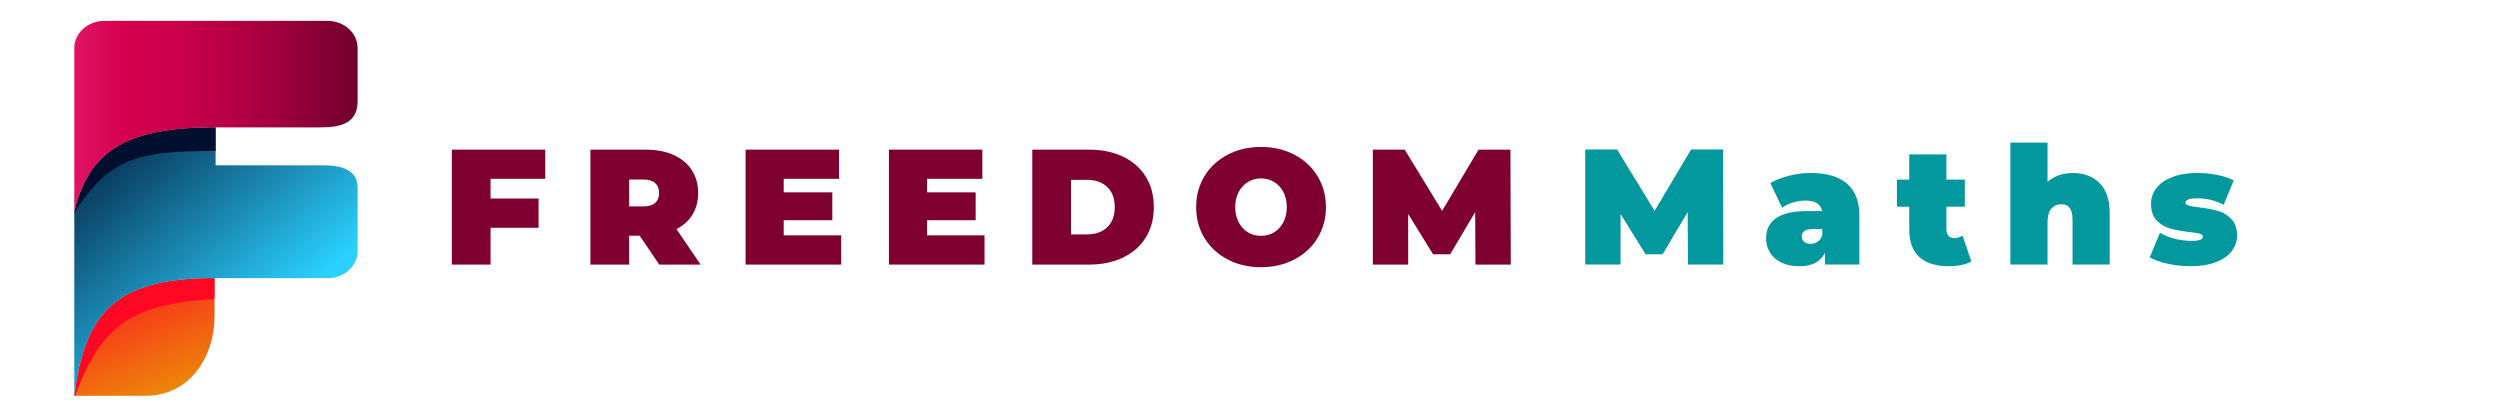 <svg xmlns="http://www.w3.org/2000/svg" xmlns:xlink="http://www.w3.org/1999/xlink" width="450" viewBox="0 0 450 75" height="75" version="1.0"><defs><clipPath id="a"><path d="M 13.371 50 L 39 50 L 39 71.25 L 13.371 71.25 Z M 13.371 50"/></clipPath><clipPath id="b"><path d="M 38.613 50.066 L 38.613 57.035 C 38.613 63.805 34.48 71.242 26.211 71.242 L 13.371 71.242 C 15.289 56.43 20.531 50.066 38.613 50.066 Z M 38.613 50.066" clip-rule="evenodd"/></clipPath><clipPath id="d"><path d="M 13.371 50 L 39 50 L 39 71.25 L 13.371 71.25 Z M 13.371 50"/></clipPath><clipPath id="e"><path d="M 38.613 50.066 L 38.613 53.797 C 24.391 54.734 18.34 57.949 13.547 71.242 L 13.371 71.242 C 15.289 56.43 20.531 50.066 38.613 50.066 Z M 38.613 50.066" clip-rule="evenodd"/></clipPath><clipPath id="f"><path d="M 13.371 22 L 64.371 22 L 64.371 71.25 L 13.371 71.25 Z M 13.371 22"/></clipPath><clipPath id="g"><path d="M 38.809 22.926 L 38.809 29.754 L 58.074 29.754 C 61.27 29.754 64.371 30.426 64.371 33.82 L 64.371 45.191 C 64.371 47.871 61.961 50.062 58.98 50.062 L 38.613 50.062 C 20.531 50.062 15.289 56.43 13.371 71.238 L 13.371 38.16 C 15.953 27.168 22.719 22.926 38.809 22.926 Z M 21.98 34.586 C 22.793 33.848 24.145 33.848 24.957 34.586 L 26.879 36.348 L 28.82 34.586 C 29.023 34.406 29.254 34.27 29.508 34.176 C 29.762 34.078 30.023 34.031 30.297 34.031 C 30.566 34.031 30.832 34.078 31.086 34.176 C 31.34 34.27 31.566 34.406 31.773 34.586 C 31.973 34.754 32.125 34.957 32.234 35.191 C 32.344 35.426 32.398 35.676 32.398 35.938 C 32.398 36.195 32.344 36.445 32.234 36.68 C 32.125 36.918 31.973 37.117 31.773 37.289 L 29.855 39.031 L 31.281 40.348 L 31.773 40.793 C 31.973 40.961 32.125 41.16 32.234 41.395 C 32.344 41.629 32.398 41.875 32.398 42.133 C 32.398 42.395 32.344 42.641 32.234 42.875 C 32.125 43.109 31.973 43.309 31.773 43.477 C 31.57 43.66 31.344 43.801 31.09 43.898 C 30.832 43.996 30.57 44.047 30.297 44.047 C 30.023 44.047 29.762 43.996 29.504 43.898 C 29.25 43.801 29.023 43.66 28.82 43.477 L 27.762 42.516 L 26.879 41.734 L 24.961 43.477 C 24.758 43.656 24.527 43.801 24.27 43.898 C 24.016 43.996 23.75 44.043 23.473 44.043 C 23.199 44.043 22.934 43.996 22.676 43.898 C 22.422 43.801 22.191 43.656 21.984 43.477 C 21.793 43.305 21.641 43.105 21.535 42.871 C 21.426 42.637 21.375 42.391 21.375 42.133 C 21.375 41.879 21.426 41.633 21.535 41.398 C 21.641 41.164 21.793 40.965 21.984 40.793 L 23.93 39.031 L 21.98 37.289 C 21.789 37.117 21.637 36.914 21.531 36.676 C 21.426 36.441 21.371 36.195 21.371 35.938 C 21.371 35.676 21.426 35.43 21.531 35.195 C 21.637 34.961 21.789 34.754 21.98 34.586 Z M 57.777 41.801 C 57.777 42.848 56.836 43.699 55.688 43.699 L 46.016 43.699 C 44.887 43.699 43.93 42.848 43.93 41.801 C 43.93 40.75 44.887 39.902 46.016 39.902 L 55.688 39.902 C 56.844 39.902 57.773 40.75 57.773 41.801 Z M 57.777 36.684 C 57.777 37.734 56.836 38.582 55.688 38.582 L 46.016 38.582 C 44.887 38.582 43.93 37.734 43.93 36.684 C 43.93 35.656 44.887 34.805 46.016 34.805 L 55.688 34.805 C 56.844 34.805 57.773 35.652 57.773 36.684 Z M 57.777 36.684" clip-rule="evenodd"/></clipPath><clipPath id="i"><path d="M 13.371 22 L 39 22 L 39 39 L 13.371 39 Z M 13.371 22"/></clipPath><clipPath id="j"><path d="M 38.809 22.926 L 38.809 27.168 C 26.016 27.215 19.766 27.84 13.371 38.34 L 13.371 38.16 C 15.953 27.168 22.719 22.926 38.809 22.926 Z M 38.809 22.926" clip-rule="evenodd"/></clipPath><clipPath id="k"><path d="M 13.371 3.75 L 64.371 3.75 L 64.371 39 L 13.371 39 Z M 13.371 3.75"/></clipPath><clipPath id="l"><path d="M 18.758 3.758 L 58.98 3.758 C 61.961 3.758 64.371 5.969 64.371 8.652 L 64.371 18.188 C 64.371 22.141 61.445 22.926 57.68 22.926 L 38.809 22.926 C 22.719 22.926 15.953 27.168 13.371 38.16 L 13.371 8.652 C 13.371 5.969 15.805 3.758 18.758 3.758 Z M 57.777 14.324 C 57.777 15.367 56.836 16.223 55.688 16.223 L 46.016 16.223 C 44.887 16.223 43.93 15.375 43.93 14.324 C 43.93 13.273 44.887 12.426 46.016 12.426 L 55.688 12.426 C 56.844 12.426 57.773 13.273 57.773 14.324 Z M 26.879 8.246 C 28.035 8.246 28.965 9.121 28.965 10.148 L 28.965 12.652 L 31.719 12.652 C 32.875 12.652 33.809 13.5 33.809 14.551 C 33.809 15.598 32.871 16.449 31.719 16.449 L 28.969 16.449 L 28.969 18.93 C 28.969 19.98 28.027 20.828 26.879 20.828 C 25.75 20.828 24.793 19.98 24.793 18.93 L 24.793 16.445 L 22.055 16.445 C 20.898 16.445 19.965 15.598 19.965 14.547 C 19.965 13.496 20.906 12.648 22.055 12.648 L 24.785 12.648 L 24.785 10.145 C 24.785 9.117 25.746 8.242 26.875 8.242 Z M 26.879 8.246" clip-rule="evenodd"/></clipPath><linearGradient x1="68.117" gradientTransform="matrix(.104 0 0 .104 13.37 3.758)" xmlns:xlink="http://www.w3.org/1999/xlink" y1="415.721" x2="173.585" gradientUnits="userSpaceOnUse" y2="674.149" xlink:type="simple" xlink:actuate="onLoad" id="c" xlink:show="other"><stop stop-color="#FE0E23" offset="0"/><stop stop-color="#FE0E23" offset=".004"/><stop stop-color="#FE0F22" offset=".008"/><stop stop-color="#FE1022" offset=".012"/><stop stop-color="#FE1022" offset=".016"/><stop stop-color="#FE1122" offset=".02"/><stop stop-color="#FE1122" offset=".023"/><stop stop-color="#FE1222" offset=".027"/><stop stop-color="#FD1222" offset=".031"/><stop stop-color="#FD1322" offset=".035"/><stop stop-color="#FD1322" offset=".039"/><stop stop-color="#FD1421" offset=".043"/><stop stop-color="#FD1421" offset=".047"/><stop stop-color="#FD1521" offset=".051"/><stop stop-color="#FD1521" offset=".055"/><stop stop-color="#FD1621" offset=".059"/><stop stop-color="#FD1621" offset=".063"/><stop stop-color="#FD1721" offset=".066"/><stop stop-color="#FD1821" offset=".07"/><stop stop-color="#FD1821" offset=".074"/><stop stop-color="#FD1920" offset=".078"/><stop stop-color="#FC1920" offset=".082"/><stop stop-color="#FC1A20" offset=".086"/><stop stop-color="#FC1A20" offset=".09"/><stop stop-color="#FC1B20" offset=".094"/><stop stop-color="#FC1B20" offset=".098"/><stop stop-color="#FC1C20" offset=".102"/><stop stop-color="#FC1C20" offset=".105"/><stop stop-color="#FC1D20" offset=".109"/><stop stop-color="#FC1D1F" offset=".113"/><stop stop-color="#FC1E1F" offset=".117"/><stop stop-color="#FC1E1F" offset=".121"/><stop stop-color="#FC1F1F" offset=".125"/><stop stop-color="#FC201F" offset=".129"/><stop stop-color="#FB201F" offset=".133"/><stop stop-color="#FB211F" offset=".137"/><stop stop-color="#FB211F" offset=".141"/><stop stop-color="#FB221F" offset=".145"/><stop stop-color="#FB221E" offset=".148"/><stop stop-color="#FB231E" offset=".152"/><stop stop-color="#FB231E" offset=".156"/><stop stop-color="#FB241E" offset=".16"/><stop stop-color="#FB241E" offset=".164"/><stop stop-color="#FB251E" offset=".168"/><stop stop-color="#FB251E" offset=".172"/><stop stop-color="#FB261E" offset=".176"/><stop stop-color="#FB271E" offset=".18"/><stop stop-color="#FA271D" offset=".184"/><stop stop-color="#FA281D" offset=".188"/><stop stop-color="#FA281D" offset=".191"/><stop stop-color="#FA291D" offset=".195"/><stop stop-color="#FA291D" offset=".199"/><stop stop-color="#FA2A1D" offset=".203"/><stop stop-color="#FA2A1D" offset=".207"/><stop stop-color="#FA2B1D" offset=".211"/><stop stop-color="#FA2B1D" offset=".215"/><stop stop-color="#FA2C1C" offset=".219"/><stop stop-color="#FA2C1C" offset=".223"/><stop stop-color="#FA2D1C" offset=".227"/><stop stop-color="#FA2D1C" offset=".23"/><stop stop-color="#F92E1C" offset=".234"/><stop stop-color="#F92F1C" offset=".238"/><stop stop-color="#F92F1C" offset=".242"/><stop stop-color="#F9301C" offset=".246"/><stop stop-color="#F9301C" offset=".25"/><stop stop-color="#F9311B" offset=".254"/><stop stop-color="#F9311B" offset=".258"/><stop stop-color="#F9321B" offset=".262"/><stop stop-color="#F9321B" offset=".266"/><stop stop-color="#F9331B" offset=".27"/><stop stop-color="#F9331B" offset=".273"/><stop stop-color="#F9341B" offset=".277"/><stop stop-color="#F9341B" offset=".281"/><stop stop-color="#F8351A" offset=".285"/><stop stop-color="#F8351A" offset=".289"/><stop stop-color="#F8361A" offset=".293"/><stop stop-color="#F8371A" offset=".297"/><stop stop-color="#F8371A" offset=".301"/><stop stop-color="#F8381A" offset=".305"/><stop stop-color="#F8381A" offset=".309"/><stop stop-color="#F8391A" offset=".313"/><stop stop-color="#F8391A" offset=".316"/><stop stop-color="#F83A19" offset=".32"/><stop stop-color="#F83A19" offset=".324"/><stop stop-color="#F83B19" offset=".328"/><stop stop-color="#F73B19" offset=".332"/><stop stop-color="#F73C19" offset=".336"/><stop stop-color="#F73C19" offset=".34"/><stop stop-color="#F73D19" offset=".344"/><stop stop-color="#F73D19" offset=".348"/><stop stop-color="#F73E19" offset=".352"/><stop stop-color="#F73F18" offset=".355"/><stop stop-color="#F73F18" offset=".359"/><stop stop-color="#F74018" offset=".363"/><stop stop-color="#F74018" offset=".367"/><stop stop-color="#F74118" offset=".371"/><stop stop-color="#F74118" offset=".375"/><stop stop-color="#F74218" offset=".379"/><stop stop-color="#F64218" offset=".383"/><stop stop-color="#F64318" offset=".387"/><stop stop-color="#F64317" offset=".391"/><stop stop-color="#F64417" offset=".395"/><stop stop-color="#F64417" offset=".398"/><stop stop-color="#F64517" offset=".402"/><stop stop-color="#F64517" offset=".406"/><stop stop-color="#F64617" offset=".41"/><stop stop-color="#F64717" offset=".414"/><stop stop-color="#F64717" offset=".418"/><stop stop-color="#F64817" offset=".422"/><stop stop-color="#F64816" offset=".426"/><stop stop-color="#F64916" offset=".43"/><stop stop-color="#F54916" offset=".434"/><stop stop-color="#F54A16" offset=".438"/><stop stop-color="#F54A16" offset=".441"/><stop stop-color="#F54B16" offset=".445"/><stop stop-color="#F54B16" offset=".449"/><stop stop-color="#F54C16" offset=".453"/><stop stop-color="#F54C16" offset=".457"/><stop stop-color="#F54D15" offset=".461"/><stop stop-color="#F54D15" offset=".465"/><stop stop-color="#F54E15" offset=".469"/><stop stop-color="#F54F15" offset=".473"/><stop stop-color="#F54F15" offset=".477"/><stop stop-color="#F55015" offset=".48"/><stop stop-color="#F45015" offset=".484"/><stop stop-color="#F45115" offset=".488"/><stop stop-color="#F45115" offset=".492"/><stop stop-color="#F45214" offset=".496"/><stop stop-color="#F45214" offset=".5"/><stop stop-color="#F45314" offset=".504"/><stop stop-color="#F45314" offset=".508"/><stop stop-color="#F45414" offset=".512"/><stop stop-color="#F45414" offset=".516"/><stop stop-color="#F45514" offset=".52"/><stop stop-color="#F45614" offset=".523"/><stop stop-color="#F45614" offset=".527"/><stop stop-color="#F45713" offset=".531"/><stop stop-color="#F35713" offset=".535"/><stop stop-color="#F35813" offset=".539"/><stop stop-color="#F35813" offset=".543"/><stop stop-color="#F35913" offset=".547"/><stop stop-color="#F35913" offset=".551"/><stop stop-color="#F35A13" offset=".555"/><stop stop-color="#F35A13" offset=".559"/><stop stop-color="#F35B13" offset=".563"/><stop stop-color="#F35B12" offset=".566"/><stop stop-color="#F35C12" offset=".57"/><stop stop-color="#F35C12" offset=".574"/><stop stop-color="#F35D12" offset=".578"/><stop stop-color="#F25E12" offset=".582"/><stop stop-color="#F25E12" offset=".586"/><stop stop-color="#F25F12" offset=".59"/><stop stop-color="#F25F12" offset=".594"/><stop stop-color="#F26012" offset=".598"/><stop stop-color="#F26011" offset=".602"/><stop stop-color="#F26111" offset=".605"/><stop stop-color="#F26111" offset=".609"/><stop stop-color="#F26211" offset=".613"/><stop stop-color="#F26211" offset=".617"/><stop stop-color="#F26311" offset=".621"/><stop stop-color="#F26311" offset=".625"/><stop stop-color="#F26411" offset=".629"/><stop stop-color="#F16411" offset=".633"/><stop stop-color="#F16510" offset=".637"/><stop stop-color="#F16610" offset=".641"/><stop stop-color="#F16610" offset=".645"/><stop stop-color="#F16710" offset=".648"/><stop stop-color="#F16710" offset=".652"/><stop stop-color="#F16810" offset=".656"/><stop stop-color="#F16810" offset=".66"/><stop stop-color="#F16910" offset=".664"/><stop stop-color="#F1690F" offset=".668"/><stop stop-color="#F16A0F" offset=".672"/><stop stop-color="#F16A0F" offset=".676"/><stop stop-color="#F16B0F" offset=".68"/><stop stop-color="#F06B0F" offset=".684"/><stop stop-color="#F06C0F" offset=".688"/><stop stop-color="#F06C0F" offset=".691"/><stop stop-color="#F06D0F" offset=".695"/><stop stop-color="#F06E0F" offset=".699"/><stop stop-color="#F06E0E" offset=".703"/><stop stop-color="#F06F0E" offset=".707"/><stop stop-color="#F06F0E" offset=".711"/><stop stop-color="#F0700E" offset=".715"/><stop stop-color="#F0700E" offset=".719"/><stop stop-color="#F0710E" offset=".723"/><stop stop-color="#F0710E" offset=".727"/><stop stop-color="#F0720E" offset=".73"/><stop stop-color="#EF720E" offset=".734"/><stop stop-color="#EF730D" offset=".738"/><stop stop-color="#EF730D" offset=".742"/><stop stop-color="#EF740D" offset=".746"/><stop stop-color="#EF740D" offset=".75"/><stop stop-color="#EF750D" offset=".754"/><stop stop-color="#EF760D" offset=".758"/><stop stop-color="#EF760D" offset=".762"/><stop stop-color="#EF770D" offset=".766"/><stop stop-color="#EF770D" offset=".77"/><stop stop-color="#EF780C" offset=".773"/><stop stop-color="#EF780C" offset=".777"/><stop stop-color="#EF790C" offset=".781"/><stop stop-color="#EE790C" offset=".785"/><stop stop-color="#EE7A0C" offset=".789"/><stop stop-color="#EE7A0C" offset=".793"/><stop stop-color="#EE7B0C" offset=".797"/><stop stop-color="#EE7B0C" offset=".801"/><stop stop-color="#EE7C0C" offset=".805"/><stop stop-color="#EE7C0B" offset=".809"/><stop stop-color="#EE7D0B" offset=".813"/><stop stop-color="#EE7E0B" offset=".816"/><stop stop-color="#EE7E0B" offset=".82"/><stop stop-color="#EE7F0B" offset=".824"/><stop stop-color="#EE7F0B" offset=".828"/><stop stop-color="#EE800B" offset=".832"/><stop stop-color="#ED800B" offset=".836"/><stop stop-color="#ED810B" offset=".84"/><stop stop-color="#ED810A" offset=".844"/><stop stop-color="#ED820A" offset=".848"/><stop stop-color="#ED820A" offset=".852"/><stop stop-color="#ED830A" offset=".855"/><stop stop-color="#ED830A" offset=".859"/><stop stop-color="#ED840A" offset=".863"/><stop stop-color="#ED840A" offset=".867"/><stop stop-color="#ED850A" offset=".871"/><stop stop-color="#ED860A" offset=".875"/><stop stop-color="#ED8609" offset=".879"/><stop stop-color="#EC8709" offset=".883"/><stop stop-color="#EC8709" offset=".887"/><stop stop-color="#EC8809" offset=".891"/><stop stop-color="#EC8809" offset=".895"/><stop stop-color="#EC8909" offset=".898"/><stop stop-color="#EC8909" offset=".902"/><stop stop-color="#EC8A09" offset=".906"/><stop stop-color="#EC8A09" offset=".91"/><stop stop-color="#EC8B08" offset=".914"/><stop stop-color="#EC8B08" offset=".918"/><stop stop-color="#EC8C08" offset=".922"/><stop stop-color="#EC8D08" offset=".926"/><stop stop-color="#EC8D08" offset=".93"/><stop stop-color="#EB8E08" offset=".934"/><stop stop-color="#EB8E08" offset=".938"/><stop stop-color="#EB8F08" offset=".941"/><stop stop-color="#EB8F08" offset=".945"/><stop stop-color="#EB9007" offset=".949"/><stop stop-color="#EB9007" offset=".953"/><stop stop-color="#EB9107" offset=".957"/><stop stop-color="#EB9107" offset=".961"/><stop stop-color="#EB9207" offset=".965"/><stop stop-color="#EB9207" offset=".969"/><stop stop-color="#EB9307" offset=".973"/><stop stop-color="#EB9307" offset=".977"/><stop stop-color="#EB9407" offset=".98"/><stop stop-color="#EA9506" offset=".984"/><stop stop-color="#EA9506" offset=".988"/><stop stop-color="#EA9606" offset=".992"/><stop stop-color="#EA9606" offset=".996"/><stop stop-color="#EA9706" offset="1"/></linearGradient><linearGradient x1="8.773" gradientTransform="matrix(.104 0 0 .104 13.37 3.758)" xmlns:xlink="http://www.w3.org/1999/xlink" y1="176.294" x2="435.156" gradientUnits="userSpaceOnUse" y2="690.433" xlink:type="simple" xlink:actuate="onLoad" id="h" xlink:show="other"><stop stop-color="#021838" offset="0"/><stop stop-color="#021939" offset=".004"/><stop stop-color="#021A3A" offset=".008"/><stop stop-color="#031B3B" offset=".012"/><stop stop-color="#031C3C" offset=".016"/><stop stop-color="#031D3D" offset=".02"/><stop stop-color="#031E3F" offset=".023"/><stop stop-color="#041F40" offset=".027"/><stop stop-color="#042041" offset=".031"/><stop stop-color="#042142" offset=".035"/><stop stop-color="#042243" offset=".039"/><stop stop-color="#042444" offset=".043"/><stop stop-color="#052545" offset=".047"/><stop stop-color="#052646" offset=".051"/><stop stop-color="#052747" offset=".055"/><stop stop-color="#052848" offset=".059"/><stop stop-color="#06294A" offset=".063"/><stop stop-color="#062A4B" offset=".066"/><stop stop-color="#062B4C" offset=".07"/><stop stop-color="#062C4D" offset=".074"/><stop stop-color="#062D4E" offset=".078"/><stop stop-color="#072E4F" offset=".082"/><stop stop-color="#072F50" offset=".086"/><stop stop-color="#073051" offset=".09"/><stop stop-color="#073152" offset=".094"/><stop stop-color="#083254" offset=".098"/><stop stop-color="#083355" offset=".102"/><stop stop-color="#083456" offset=".105"/><stop stop-color="#083557" offset=".109"/><stop stop-color="#083658" offset=".113"/><stop stop-color="#093759" offset=".117"/><stop stop-color="#09385A" offset=".121"/><stop stop-color="#09395B" offset=".125"/><stop stop-color="#093A5C" offset=".129"/><stop stop-color="#0A3B5D" offset=".133"/><stop stop-color="#0A3C5F" offset=".137"/><stop stop-color="#0A3D60" offset=".141"/><stop stop-color="#0A3E61" offset=".145"/><stop stop-color="#0A3F62" offset=".148"/><stop stop-color="#0B4063" offset=".152"/><stop stop-color="#0B4164" offset=".156"/><stop stop-color="#0B4265" offset=".16"/><stop stop-color="#0B4366" offset=".164"/><stop stop-color="#0C4467" offset=".168"/><stop stop-color="#0C4568" offset=".172"/><stop stop-color="#0C466A" offset=".176"/><stop stop-color="#0C476B" offset=".18"/><stop stop-color="#0C486C" offset=".184"/><stop stop-color="#0D496D" offset=".188"/><stop stop-color="#0D4A6E" offset=".191"/><stop stop-color="#0D4B6F" offset=".195"/><stop stop-color="#0D4C70" offset=".199"/><stop stop-color="#0E4D71" offset=".203"/><stop stop-color="#0E4E72" offset=".207"/><stop stop-color="#0E4F73" offset=".211"/><stop stop-color="#0E5075" offset=".215"/><stop stop-color="#0E5176" offset=".219"/><stop stop-color="#0F5277" offset=".223"/><stop stop-color="#0F5378" offset=".227"/><stop stop-color="#0F5479" offset=".23"/><stop stop-color="#0F557A" offset=".234"/><stop stop-color="#10567B" offset=".238"/><stop stop-color="#10577C" offset=".242"/><stop stop-color="#10587D" offset=".246"/><stop stop-color="#10597F" offset=".25"/><stop stop-color="#105A80" offset=".254"/><stop stop-color="#115B81" offset=".258"/><stop stop-color="#115D82" offset=".262"/><stop stop-color="#115E83" offset=".266"/><stop stop-color="#115F84" offset=".27"/><stop stop-color="#126085" offset=".273"/><stop stop-color="#126186" offset=".277"/><stop stop-color="#126287" offset=".281"/><stop stop-color="#126388" offset=".285"/><stop stop-color="#12648A" offset=".289"/><stop stop-color="#13658B" offset=".293"/><stop stop-color="#13668C" offset=".297"/><stop stop-color="#13678D" offset=".301"/><stop stop-color="#13688E" offset=".305"/><stop stop-color="#14698F" offset=".309"/><stop stop-color="#146A90" offset=".313"/><stop stop-color="#146B91" offset=".316"/><stop stop-color="#146C92" offset=".32"/><stop stop-color="#146D93" offset=".324"/><stop stop-color="#156E95" offset=".328"/><stop stop-color="#156F96" offset=".332"/><stop stop-color="#157097" offset=".336"/><stop stop-color="#157198" offset=".34"/><stop stop-color="#167299" offset=".344"/><stop stop-color="#16739A" offset=".348"/><stop stop-color="#16749B" offset=".352"/><stop stop-color="#16759C" offset=".355"/><stop stop-color="#16769D" offset=".359"/><stop stop-color="#17779E" offset=".363"/><stop stop-color="#1778A0" offset=".367"/><stop stop-color="#1779A1" offset=".371"/><stop stop-color="#177AA2" offset=".375"/><stop stop-color="#187BA3" offset=".379"/><stop stop-color="#187CA4" offset=".383"/><stop stop-color="#187DA5" offset=".387"/><stop stop-color="#187EA6" offset=".391"/><stop stop-color="#187FA7" offset=".395"/><stop stop-color="#1980A8" offset=".398"/><stop stop-color="#1981A9" offset=".402"/><stop stop-color="#1982AB" offset=".406"/><stop stop-color="#1983AC" offset=".41"/><stop stop-color="#1A84AD" offset=".414"/><stop stop-color="#1A85AE" offset=".418"/><stop stop-color="#1A86AF" offset=".422"/><stop stop-color="#1A87B0" offset=".426"/><stop stop-color="#1A88B1" offset=".43"/><stop stop-color="#1B89B2" offset=".434"/><stop stop-color="#1B8AB3" offset=".438"/><stop stop-color="#1B8BB5" offset=".441"/><stop stop-color="#1B8CB6" offset=".445"/><stop stop-color="#1C8DB7" offset=".449"/><stop stop-color="#1C8EB8" offset=".453"/><stop stop-color="#1C8FB9" offset=".457"/><stop stop-color="#1C90BA" offset=".461"/><stop stop-color="#1C91BB" offset=".465"/><stop stop-color="#1D92BC" offset=".469"/><stop stop-color="#1D93BD" offset=".473"/><stop stop-color="#1D94BE" offset=".477"/><stop stop-color="#1D96C0" offset=".48"/><stop stop-color="#1E97C1" offset=".484"/><stop stop-color="#1E98C2" offset=".488"/><stop stop-color="#1E99C3" offset=".492"/><stop stop-color="#1E9AC4" offset=".496"/><stop stop-color="#1E9BC5" offset=".5"/><stop stop-color="#1F9CC6" offset=".504"/><stop stop-color="#1F9DC7" offset=".508"/><stop stop-color="#1F9EC8" offset=".512"/><stop stop-color="#1F9FC9" offset=".516"/><stop stop-color="#20A0CB" offset=".52"/><stop stop-color="#20A1CC" offset=".523"/><stop stop-color="#20A2CD" offset=".527"/><stop stop-color="#20A3CE" offset=".531"/><stop stop-color="#20A4CF" offset=".535"/><stop stop-color="#21A5D0" offset=".539"/><stop stop-color="#21A6D1" offset=".543"/><stop stop-color="#21A7D2" offset=".547"/><stop stop-color="#21A8D3" offset=".551"/><stop stop-color="#22A9D5" offset=".555"/><stop stop-color="#22AAD6" offset=".559"/><stop stop-color="#22ABD7" offset=".563"/><stop stop-color="#22ACD8" offset=".566"/><stop stop-color="#22ADD9" offset=".57"/><stop stop-color="#23AEDA" offset=".574"/><stop stop-color="#23AFDB" offset=".578"/><stop stop-color="#23B0DC" offset=".582"/><stop stop-color="#23B1DD" offset=".586"/><stop stop-color="#24B2DE" offset=".59"/><stop stop-color="#24B3E0" offset=".594"/><stop stop-color="#24B4E1" offset=".598"/><stop stop-color="#24B5E2" offset=".602"/><stop stop-color="#24B6E3" offset=".605"/><stop stop-color="#25B7E4" offset=".609"/><stop stop-color="#25B8E5" offset=".613"/><stop stop-color="#25B9E6" offset=".617"/><stop stop-color="#25BAE7" offset=".621"/><stop stop-color="#26BBE8" offset=".625"/><stop stop-color="#26BCE9" offset=".629"/><stop stop-color="#26BDEB" offset=".633"/><stop stop-color="#26BEEC" offset=".637"/><stop stop-color="#26BFED" offset=".641"/><stop stop-color="#27C0EE" offset=".645"/><stop stop-color="#27C1EF" offset=".648"/><stop stop-color="#27C2F0" offset=".652"/><stop stop-color="#27C3F1" offset=".656"/><stop stop-color="#28C4F2" offset=".66"/><stop stop-color="#28C5F3" offset=".664"/><stop stop-color="#28C6F4" offset=".668"/><stop stop-color="#28C7F6" offset=".672"/><stop stop-color="#28C8F7" offset=".676"/><stop stop-color="#29C9F8" offset=".68"/><stop stop-color="#29CAF9" offset=".684"/><stop stop-color="#29CBFA" offset=".688"/><stop stop-color="#29CCFB" offset=".691"/><stop stop-color="#2ACDFC" offset=".695"/><stop stop-color="#2ACFFD" offset=".699"/><stop stop-color="#2AD0FE" offset=".703"/><stop stop-color="#2AD0FF" offset=".719"/><stop stop-color="#2AD0FF" offset=".75"/><stop stop-color="#2AD0FF" offset="1"/></linearGradient><linearGradient x1="0" gradientTransform="matrix(.104 0 0 .104 13.37 3.758)" xmlns:xlink="http://www.w3.org/1999/xlink" y1="164.74" x2="488.36" gradientUnits="userSpaceOnUse" y2="164.74" xlink:type="simple" xlink:actuate="onLoad" id="m" xlink:show="other"><stop stop-color="#E21465" offset="0"/><stop stop-color="#E11365" offset=".004"/><stop stop-color="#E11364" offset=".008"/><stop stop-color="#E11364" offset=".012"/><stop stop-color="#E01263" offset=".016"/><stop stop-color="#E01263" offset=".02"/><stop stop-color="#E01162" offset=".023"/><stop stop-color="#DF1162" offset=".027"/><stop stop-color="#DF1061" offset=".031"/><stop stop-color="#DF1060" offset=".035"/><stop stop-color="#DE0F60" offset=".039"/><stop stop-color="#DE0F5F" offset=".043"/><stop stop-color="#DE0F5F" offset=".047"/><stop stop-color="#DE0E5E" offset=".051"/><stop stop-color="#DD0E5E" offset=".055"/><stop stop-color="#DD0D5D" offset=".059"/><stop stop-color="#DD0D5D" offset=".063"/><stop stop-color="#DC0C5C" offset=".066"/><stop stop-color="#DC0C5C" offset=".07"/><stop stop-color="#DC0B5B" offset=".074"/><stop stop-color="#DB0B5B" offset=".078"/><stop stop-color="#DB0B5A" offset=".082"/><stop stop-color="#DB0A59" offset=".086"/><stop stop-color="#DB0A59" offset=".09"/><stop stop-color="#DA0958" offset=".094"/><stop stop-color="#DA0958" offset=".098"/><stop stop-color="#DA0857" offset=".102"/><stop stop-color="#D90857" offset=".105"/><stop stop-color="#D90856" offset=".109"/><stop stop-color="#D90756" offset=".113"/><stop stop-color="#D80755" offset=".117"/><stop stop-color="#D80655" offset=".121"/><stop stop-color="#D80654" offset=".125"/><stop stop-color="#D80553" offset=".129"/><stop stop-color="#D70553" offset=".133"/><stop stop-color="#D70452" offset=".137"/><stop stop-color="#D70452" offset=".141"/><stop stop-color="#D60451" offset=".145"/><stop stop-color="#D60351" offset=".148"/><stop stop-color="#D60350" offset=".152"/><stop stop-color="#D50250" offset=".156"/><stop stop-color="#D5024F" offset=".16"/><stop stop-color="#D5014F" offset=".164"/><stop stop-color="#D5014E" offset=".168"/><stop stop-color="#D4004E" offset=".172"/><stop stop-color="#D4004D" offset=".188"/><stop stop-color="#D3004D" offset=".203"/><stop stop-color="#D2004C" offset=".219"/><stop stop-color="#D2004C" offset=".234"/><stop stop-color="#D1004C" offset=".25"/><stop stop-color="#D0004C" offset=".266"/><stop stop-color="#D0004B" offset=".281"/><stop stop-color="#CF004B" offset=".297"/><stop stop-color="#CE004B" offset=".313"/><stop stop-color="#CD004B" offset=".32"/><stop stop-color="#CC004A" offset=".328"/><stop stop-color="#CC004A" offset=".336"/><stop stop-color="#CB004A" offset=".344"/><stop stop-color="#CA004A" offset=".352"/><stop stop-color="#CA004A" offset=".359"/><stop stop-color="#C90049" offset=".367"/><stop stop-color="#C80049" offset=".375"/><stop stop-color="#C70049" offset=".383"/><stop stop-color="#C70049" offset=".391"/><stop stop-color="#C60048" offset=".398"/><stop stop-color="#C50048" offset=".406"/><stop stop-color="#C40048" offset=".414"/><stop stop-color="#C40048" offset=".422"/><stop stop-color="#C30047" offset=".43"/><stop stop-color="#C20047" offset=".438"/><stop stop-color="#C20047" offset=".445"/><stop stop-color="#C10047" offset=".453"/><stop stop-color="#C00046" offset=".461"/><stop stop-color="#BF0046" offset=".469"/><stop stop-color="#BF0046" offset=".477"/><stop stop-color="#BE0046" offset=".484"/><stop stop-color="#BD0046" offset=".492"/><stop stop-color="#BD0045" offset=".5"/><stop stop-color="#BC0045" offset=".508"/><stop stop-color="#BB0045" offset=".512"/><stop stop-color="#BA0045" offset=".516"/><stop stop-color="#BA0044" offset=".52"/><stop stop-color="#B90044" offset=".523"/><stop stop-color="#B90044" offset=".527"/><stop stop-color="#B80044" offset=".531"/><stop stop-color="#B80044" offset=".535"/><stop stop-color="#B70044" offset=".539"/><stop stop-color="#B70043" offset=".543"/><stop stop-color="#B60043" offset=".547"/><stop stop-color="#B60043" offset=".551"/><stop stop-color="#B50043" offset=".555"/><stop stop-color="#B50043" offset=".559"/><stop stop-color="#B40042" offset=".563"/><stop stop-color="#B40042" offset=".566"/><stop stop-color="#B30042" offset=".57"/><stop stop-color="#B30042" offset=".574"/><stop stop-color="#B20042" offset=".578"/><stop stop-color="#B20042" offset=".582"/><stop stop-color="#B10041" offset=".586"/><stop stop-color="#B10041" offset=".59"/><stop stop-color="#B00041" offset=".594"/><stop stop-color="#B00041" offset=".598"/><stop stop-color="#AF0041" offset=".602"/><stop stop-color="#AF0041" offset=".605"/><stop stop-color="#AE0040" offset=".609"/><stop stop-color="#AE0040" offset=".613"/><stop stop-color="#AD0040" offset=".617"/><stop stop-color="#AD0040" offset=".621"/><stop stop-color="#AC0040" offset=".625"/><stop stop-color="#AC0040" offset=".629"/><stop stop-color="#AB003F" offset=".633"/><stop stop-color="#AB003F" offset=".637"/><stop stop-color="#AA003F" offset=".641"/><stop stop-color="#AA003F" offset=".645"/><stop stop-color="#A9003F" offset=".648"/><stop stop-color="#A8003E" offset=".652"/><stop stop-color="#A8003E" offset=".656"/><stop stop-color="#A7003E" offset=".66"/><stop stop-color="#A7003E" offset=".664"/><stop stop-color="#A6003E" offset=".668"/><stop stop-color="#A6003E" offset=".672"/><stop stop-color="#A5003D" offset=".676"/><stop stop-color="#A5003D" offset=".68"/><stop stop-color="#A4003D" offset=".684"/><stop stop-color="#A4003D" offset=".688"/><stop stop-color="#A3003D" offset=".691"/><stop stop-color="#A3003D" offset=".695"/><stop stop-color="#A2003C" offset=".699"/><stop stop-color="#A2003C" offset=".703"/><stop stop-color="#A1003C" offset=".707"/><stop stop-color="#A1003C" offset=".711"/><stop stop-color="#A0003C" offset=".715"/><stop stop-color="#A0003C" offset=".719"/><stop stop-color="#9F003B" offset=".723"/><stop stop-color="#9F003B" offset=".727"/><stop stop-color="#9E003B" offset=".73"/><stop stop-color="#9E003B" offset=".734"/><stop stop-color="#9D003B" offset=".738"/><stop stop-color="#9C003A" offset=".742"/><stop stop-color="#9C003A" offset=".746"/><stop stop-color="#9B003A" offset=".75"/><stop stop-color="#9A003A" offset=".754"/><stop stop-color="#9A003A" offset=".758"/><stop stop-color="#990039" offset=".762"/><stop stop-color="#990039" offset=".766"/><stop stop-color="#980039" offset=".77"/><stop stop-color="#970039" offset=".773"/><stop stop-color="#970039" offset=".777"/><stop stop-color="#960038" offset=".781"/><stop stop-color="#950038" offset=".785"/><stop stop-color="#950038" offset=".789"/><stop stop-color="#940038" offset=".793"/><stop stop-color="#930037" offset=".797"/><stop stop-color="#930037" offset=".801"/><stop stop-color="#920037" offset=".805"/><stop stop-color="#910037" offset=".809"/><stop stop-color="#910037" offset=".813"/><stop stop-color="#900036" offset=".816"/><stop stop-color="#8F0036" offset=".82"/><stop stop-color="#8F0036" offset=".824"/><stop stop-color="#8E0036" offset=".828"/><stop stop-color="#8D0036" offset=".832"/><stop stop-color="#8D0035" offset=".836"/><stop stop-color="#8C0035" offset=".84"/><stop stop-color="#8B0035" offset=".844"/><stop stop-color="#8B0035" offset=".848"/><stop stop-color="#8A0035" offset=".852"/><stop stop-color="#890034" offset=".855"/><stop stop-color="#890034" offset=".859"/><stop stop-color="#880034" offset=".863"/><stop stop-color="#880034" offset=".867"/><stop stop-color="#870034" offset=".871"/><stop stop-color="#860033" offset=".875"/><stop stop-color="#860033" offset=".879"/><stop stop-color="#850033" offset=".883"/><stop stop-color="#840033" offset=".887"/><stop stop-color="#840033" offset=".891"/><stop stop-color="#830032" offset=".895"/><stop stop-color="#820032" offset=".898"/><stop stop-color="#820032" offset=".902"/><stop stop-color="#810032" offset=".906"/><stop stop-color="#800031" offset=".91"/><stop stop-color="#800031" offset=".914"/><stop stop-color="#7F0031" offset=".918"/><stop stop-color="#7E0031" offset=".922"/><stop stop-color="#7E0031" offset=".926"/><stop stop-color="#7D0030" offset=".93"/><stop stop-color="#7C0030" offset=".934"/><stop stop-color="#7C0030" offset=".938"/><stop stop-color="#7B0030" offset=".941"/><stop stop-color="#7A0030" offset=".945"/><stop stop-color="#7A002F" offset=".949"/><stop stop-color="#79002F" offset=".953"/><stop stop-color="#78002F" offset=".957"/><stop stop-color="#78002F" offset=".961"/><stop stop-color="#77002F" offset=".965"/><stop stop-color="#77002E" offset=".969"/><stop stop-color="#76002E" offset=".973"/><stop stop-color="#75002E" offset=".977"/><stop stop-color="#74002E" offset=".98"/><stop stop-color="#74002D" offset=".984"/><stop stop-color="#73002D" offset=".988"/><stop stop-color="#72002D" offset=".992"/><stop stop-color="#71002D" offset=".996"/><stop stop-color="#71002C" offset="1"/></linearGradient></defs><path fill="#FFF" d="M-45 -7.5H495V82.5H-45z"/><path fill="#FFF" d="M-45 -7.5H495V82.5H-45z"/><path fill="#FFF" d="M-45 -7.5H495V82.5H-45z"/><g clip-path="url(#a)"><g clip-path="url(#b)"><path fill="url(#c)" d="M 13.371 50.066 L 13.371 71.242 L 38.613 71.242 L 38.613 50.066 Z M 13.371 50.066"/></g></g><g clip-path="url(#d)"><g clip-path="url(#e)"><path fill="#FF0824" d="M 13.371 50.066 L 13.371 71.242 L 38.613 71.242 L 38.613 50.066 Z M 13.371 50.066"/></g></g><g clip-path="url(#f)"><g clip-path="url(#g)"><path fill="url(#h)" d="M 13.371 22.926 L 13.371 71.238 L 64.371 71.238 L 64.371 22.926 Z M 13.371 22.926"/></g></g><g clip-path="url(#i)"><g clip-path="url(#j)"><path fill="#000F2E" d="M 13.371 22.926 L 13.371 38.34 L 38.809 38.34 L 38.809 22.926 Z M 13.371 22.926"/></g></g><g clip-path="url(#k)"><g clip-path="url(#l)"><path fill="url(#m)" d="M 13.371 3.758 L 13.371 38.16 L 64.371 38.16 L 64.371 3.758 Z M 13.371 3.758"/></g></g><g fill="#7D002F"><g><g><path d="M 8.656 -15.438 L 8.656 -11.891 L 17.297 -11.891 L 17.297 -6.625 L 8.656 -6.625 L 8.656 0 L 1.688 0 L 1.688 -20.688 L 18.5 -20.688 L 18.5 -15.438 Z M 8.656 -15.438" transform="translate(79.644 47.625)"/></g></g></g><g fill="#7D002F"><g><g><path d="M 10.547 -5.203 L 8.656 -5.203 L 8.656 0 L 1.688 0 L 1.688 -20.688 L 11.641 -20.688 C 13.555 -20.688 15.223 -20.367 16.641 -19.734 C 18.055 -19.109 19.148 -18.203 19.922 -17.016 C 20.691 -15.836 21.078 -14.461 21.078 -12.891 C 21.078 -11.41 20.738 -10.117 20.062 -9.016 C 19.395 -7.91 18.43 -7.035 17.172 -6.391 L 21.516 0 L 14.078 0 Z M 14.047 -12.891 C 14.047 -13.66 13.805 -14.254 13.328 -14.672 C 12.859 -15.098 12.148 -15.312 11.203 -15.312 L 8.656 -15.312 L 8.656 -10.469 L 11.203 -10.469 C 12.148 -10.469 12.859 -10.676 13.328 -11.094 C 13.805 -11.52 14.047 -12.117 14.047 -12.891 Z M 14.047 -12.891" transform="translate(104.59 47.625)"/></g></g></g><g fill="#7D002F"><g><g><path d="M 18.891 -5.266 L 18.891 0 L 1.688 0 L 1.688 -20.688 L 18.5 -20.688 L 18.5 -15.438 L 8.547 -15.438 L 8.547 -13 L 17.297 -13 L 17.297 -7.984 L 8.547 -7.984 L 8.547 -5.266 Z M 18.891 -5.266" transform="translate(132.52 47.625)"/></g></g></g><g fill="#7D002F"><g><g><path d="M 18.891 -5.266 L 18.891 0 L 1.688 0 L 1.688 -20.688 L 18.5 -20.688 L 18.5 -15.438 L 8.547 -15.438 L 8.547 -13 L 17.297 -13 L 17.297 -7.984 L 8.547 -7.984 L 8.547 -5.266 Z M 18.891 -5.266" transform="translate(158.323 47.625)"/></g></g></g><g fill="#7D002F"><g><g><path d="M 1.688 -20.688 L 11.891 -20.688 C 14.191 -20.688 16.223 -20.27 17.984 -19.438 C 19.754 -18.602 21.125 -17.406 22.094 -15.844 C 23.07 -14.289 23.562 -12.457 23.562 -10.344 C 23.562 -8.238 23.07 -6.406 22.094 -4.844 C 21.125 -3.289 19.754 -2.094 17.984 -1.25 C 16.223 -0.414 14.191 0 11.891 0 L 1.688 0 Z M 11.594 -5.438 C 13.082 -5.438 14.273 -5.863 15.172 -6.719 C 16.078 -7.582 16.531 -8.789 16.531 -10.344 C 16.531 -11.906 16.078 -13.113 15.172 -13.969 C 14.273 -14.82 13.082 -15.25 11.594 -15.25 L 8.656 -15.25 L 8.656 -5.438 Z M 11.594 -5.438" transform="translate(184.125 47.625)"/></g></g></g><g fill="#7D002F"><g><g><path d="M 12.531 0.469 C 10.301 0.469 8.301 0.004 6.531 -0.922 C 4.758 -1.848 3.367 -3.133 2.359 -4.781 C 1.359 -6.426 0.859 -8.281 0.859 -10.344 C 0.859 -12.414 1.359 -14.273 2.359 -15.922 C 3.367 -17.566 4.758 -18.852 6.531 -19.781 C 8.301 -20.707 10.301 -21.172 12.531 -21.172 C 14.758 -21.172 16.758 -20.707 18.531 -19.781 C 20.312 -18.852 21.703 -17.566 22.703 -15.922 C 23.711 -14.273 24.219 -12.414 24.219 -10.344 C 24.219 -8.281 23.711 -6.426 22.703 -4.781 C 21.703 -3.133 20.312 -1.848 18.531 -0.922 C 16.758 0.004 14.758 0.469 12.531 0.469 Z M 12.531 -5.172 C 13.395 -5.172 14.176 -5.379 14.875 -5.797 C 15.582 -6.223 16.141 -6.828 16.547 -7.609 C 16.961 -8.391 17.172 -9.301 17.172 -10.344 C 17.172 -11.383 16.961 -12.297 16.547 -13.078 C 16.141 -13.859 15.582 -14.457 14.875 -14.875 C 14.176 -15.301 13.395 -15.516 12.531 -15.516 C 11.664 -15.516 10.883 -15.301 10.188 -14.875 C 9.488 -14.457 8.93 -13.859 8.516 -13.078 C 8.098 -12.297 7.891 -11.383 7.891 -10.344 C 7.891 -9.301 8.098 -8.391 8.516 -7.609 C 8.93 -6.828 9.488 -6.223 10.188 -5.797 C 10.883 -5.379 11.664 -5.172 12.531 -5.172 Z M 12.531 -5.172" transform="translate(214.45 47.625)"/></g></g></g><g fill="#7D002F"><g><g><path d="M 20.156 0 L 20.109 -9.438 L 15.609 -1.859 L 12.531 -1.859 L 8.047 -9.109 L 8.047 0 L 1.688 0 L 1.688 -20.688 L 7.422 -20.688 L 14.156 -9.672 L 20.719 -20.688 L 26.453 -20.688 L 26.516 0 Z M 20.156 0" transform="translate(245.424 47.625)"/></g></g></g><g fill="#03989E"><g><g><path d="M 20.188 0 L 20.125 -9.438 L 15.625 -1.859 L 12.547 -1.859 L 8.047 -9.109 L 8.047 0 L 1.688 0 L 1.688 -20.719 L 7.422 -20.719 L 14.172 -9.672 L 20.75 -20.719 L 26.484 -20.719 L 26.547 0 Z M 20.188 0" transform="translate(283.652 47.621)"/></g></g></g><g fill="#03989E"><g><g><path d="M 8.734 -16.484 C 11.566 -16.484 13.734 -15.848 15.234 -14.578 C 16.734 -13.305 17.484 -11.348 17.484 -8.703 L 17.484 0 L 11.281 0 L 11.281 -2.125 C 10.508 -0.508 8.977 0.297 6.688 0.297 C 5.406 0.297 4.316 0.078 3.422 -0.359 C 2.523 -0.805 1.844 -1.41 1.375 -2.172 C 0.914 -2.93 0.688 -3.785 0.688 -4.734 C 0.688 -6.328 1.297 -7.539 2.516 -8.375 C 3.734 -9.207 5.586 -9.625 8.078 -9.625 L 10.766 -9.625 C 10.555 -10.883 9.539 -11.516 7.719 -11.516 C 6.988 -11.516 6.25 -11.398 5.5 -11.172 C 4.75 -10.941 4.109 -10.629 3.578 -10.234 L 1.453 -14.656 C 2.379 -15.219 3.5 -15.66 4.812 -15.984 C 6.125 -16.316 7.43 -16.484 8.734 -16.484 Z M 8.703 -3.734 C 9.172 -3.734 9.594 -3.859 9.969 -4.109 C 10.344 -4.367 10.617 -4.754 10.797 -5.266 L 10.797 -6.391 L 9.141 -6.391 C 7.785 -6.391 7.109 -5.938 7.109 -5.031 C 7.109 -4.656 7.25 -4.344 7.531 -4.094 C 7.812 -3.852 8.203 -3.734 8.703 -3.734 Z M 8.703 -3.734" transform="translate(317.209 47.621)"/></g></g></g><g fill="#03989E"><g><g><path d="M 13.406 -0.562 C 12.395 0.008 11.023 0.297 9.297 0.297 C 7.023 0.297 5.273 -0.25 4.047 -1.344 C 2.828 -2.438 2.219 -4.082 2.219 -6.281 L 2.219 -10.422 L 0 -10.422 L 0 -15.297 L 2.219 -15.297 L 2.219 -19.828 L 8.906 -19.828 L 8.906 -15.297 L 12.219 -15.297 L 12.219 -10.422 L 8.906 -10.422 L 8.906 -6.328 C 8.906 -5.836 9.031 -5.453 9.281 -5.172 C 9.539 -4.898 9.879 -4.766 10.297 -4.766 C 10.867 -4.766 11.375 -4.91 11.812 -5.203 Z M 13.406 -0.562" transform="translate(341.445 47.621)"/></g></g></g><g fill="#03989E"><g><g><path d="M 12.719 -16.484 C 14.719 -16.484 16.32 -15.879 17.531 -14.672 C 18.75 -13.473 19.359 -11.66 19.359 -9.234 L 19.359 0 L 12.672 0 L 12.672 -8.078 C 12.672 -9.93 12.008 -10.859 10.688 -10.859 C 9.938 -10.859 9.328 -10.598 8.859 -10.078 C 8.398 -9.555 8.172 -8.734 8.172 -7.609 L 8.172 0 L 1.484 0 L 1.484 -21.953 L 8.172 -21.953 L 8.172 -14.891 C 9.41 -15.953 10.926 -16.484 12.719 -16.484 Z M 12.719 -16.484" transform="translate(360.384 47.621)"/></g></g></g><g fill="#03989E"><g><g><path d="M 7.812 0.297 C 6.426 0.297 5.062 0.148 3.719 -0.141 C 2.383 -0.441 1.301 -0.828 0.469 -1.297 L 2.312 -5.719 C 3.062 -5.258 3.945 -4.898 4.969 -4.641 C 6 -4.391 6.992 -4.266 7.953 -4.266 C 8.723 -4.266 9.258 -4.328 9.562 -4.453 C 9.875 -4.578 10.031 -4.77 10.031 -5.031 C 10.031 -5.289 9.836 -5.469 9.453 -5.562 C 9.066 -5.664 8.441 -5.766 7.578 -5.859 C 6.254 -6.016 5.129 -6.219 4.203 -6.469 C 3.273 -6.719 2.457 -7.195 1.75 -7.906 C 1.051 -8.613 0.703 -9.629 0.703 -10.953 C 0.703 -11.992 1.02 -12.926 1.656 -13.75 C 2.289 -14.582 3.234 -15.242 4.484 -15.734 C 5.734 -16.234 7.238 -16.484 9 -16.484 C 10.219 -16.484 11.414 -16.367 12.594 -16.141 C 13.77 -15.91 14.77 -15.582 15.594 -15.156 L 13.766 -10.75 C 12.336 -11.531 10.773 -11.922 9.078 -11.922 C 7.617 -11.922 6.891 -11.664 6.891 -11.156 C 6.891 -10.895 7.086 -10.711 7.484 -10.609 C 7.879 -10.504 8.504 -10.398 9.359 -10.297 C 10.672 -10.141 11.785 -9.93 12.703 -9.672 C 13.629 -9.422 14.441 -8.938 15.141 -8.219 C 15.836 -7.508 16.188 -6.492 16.188 -5.172 C 16.188 -4.172 15.867 -3.254 15.234 -2.422 C 14.609 -1.598 13.66 -0.938 12.391 -0.438 C 11.129 0.051 9.602 0.297 7.812 0.297 Z M 7.812 0.297" transform="translate(386.484 47.621)"/></g></g></g></svg>